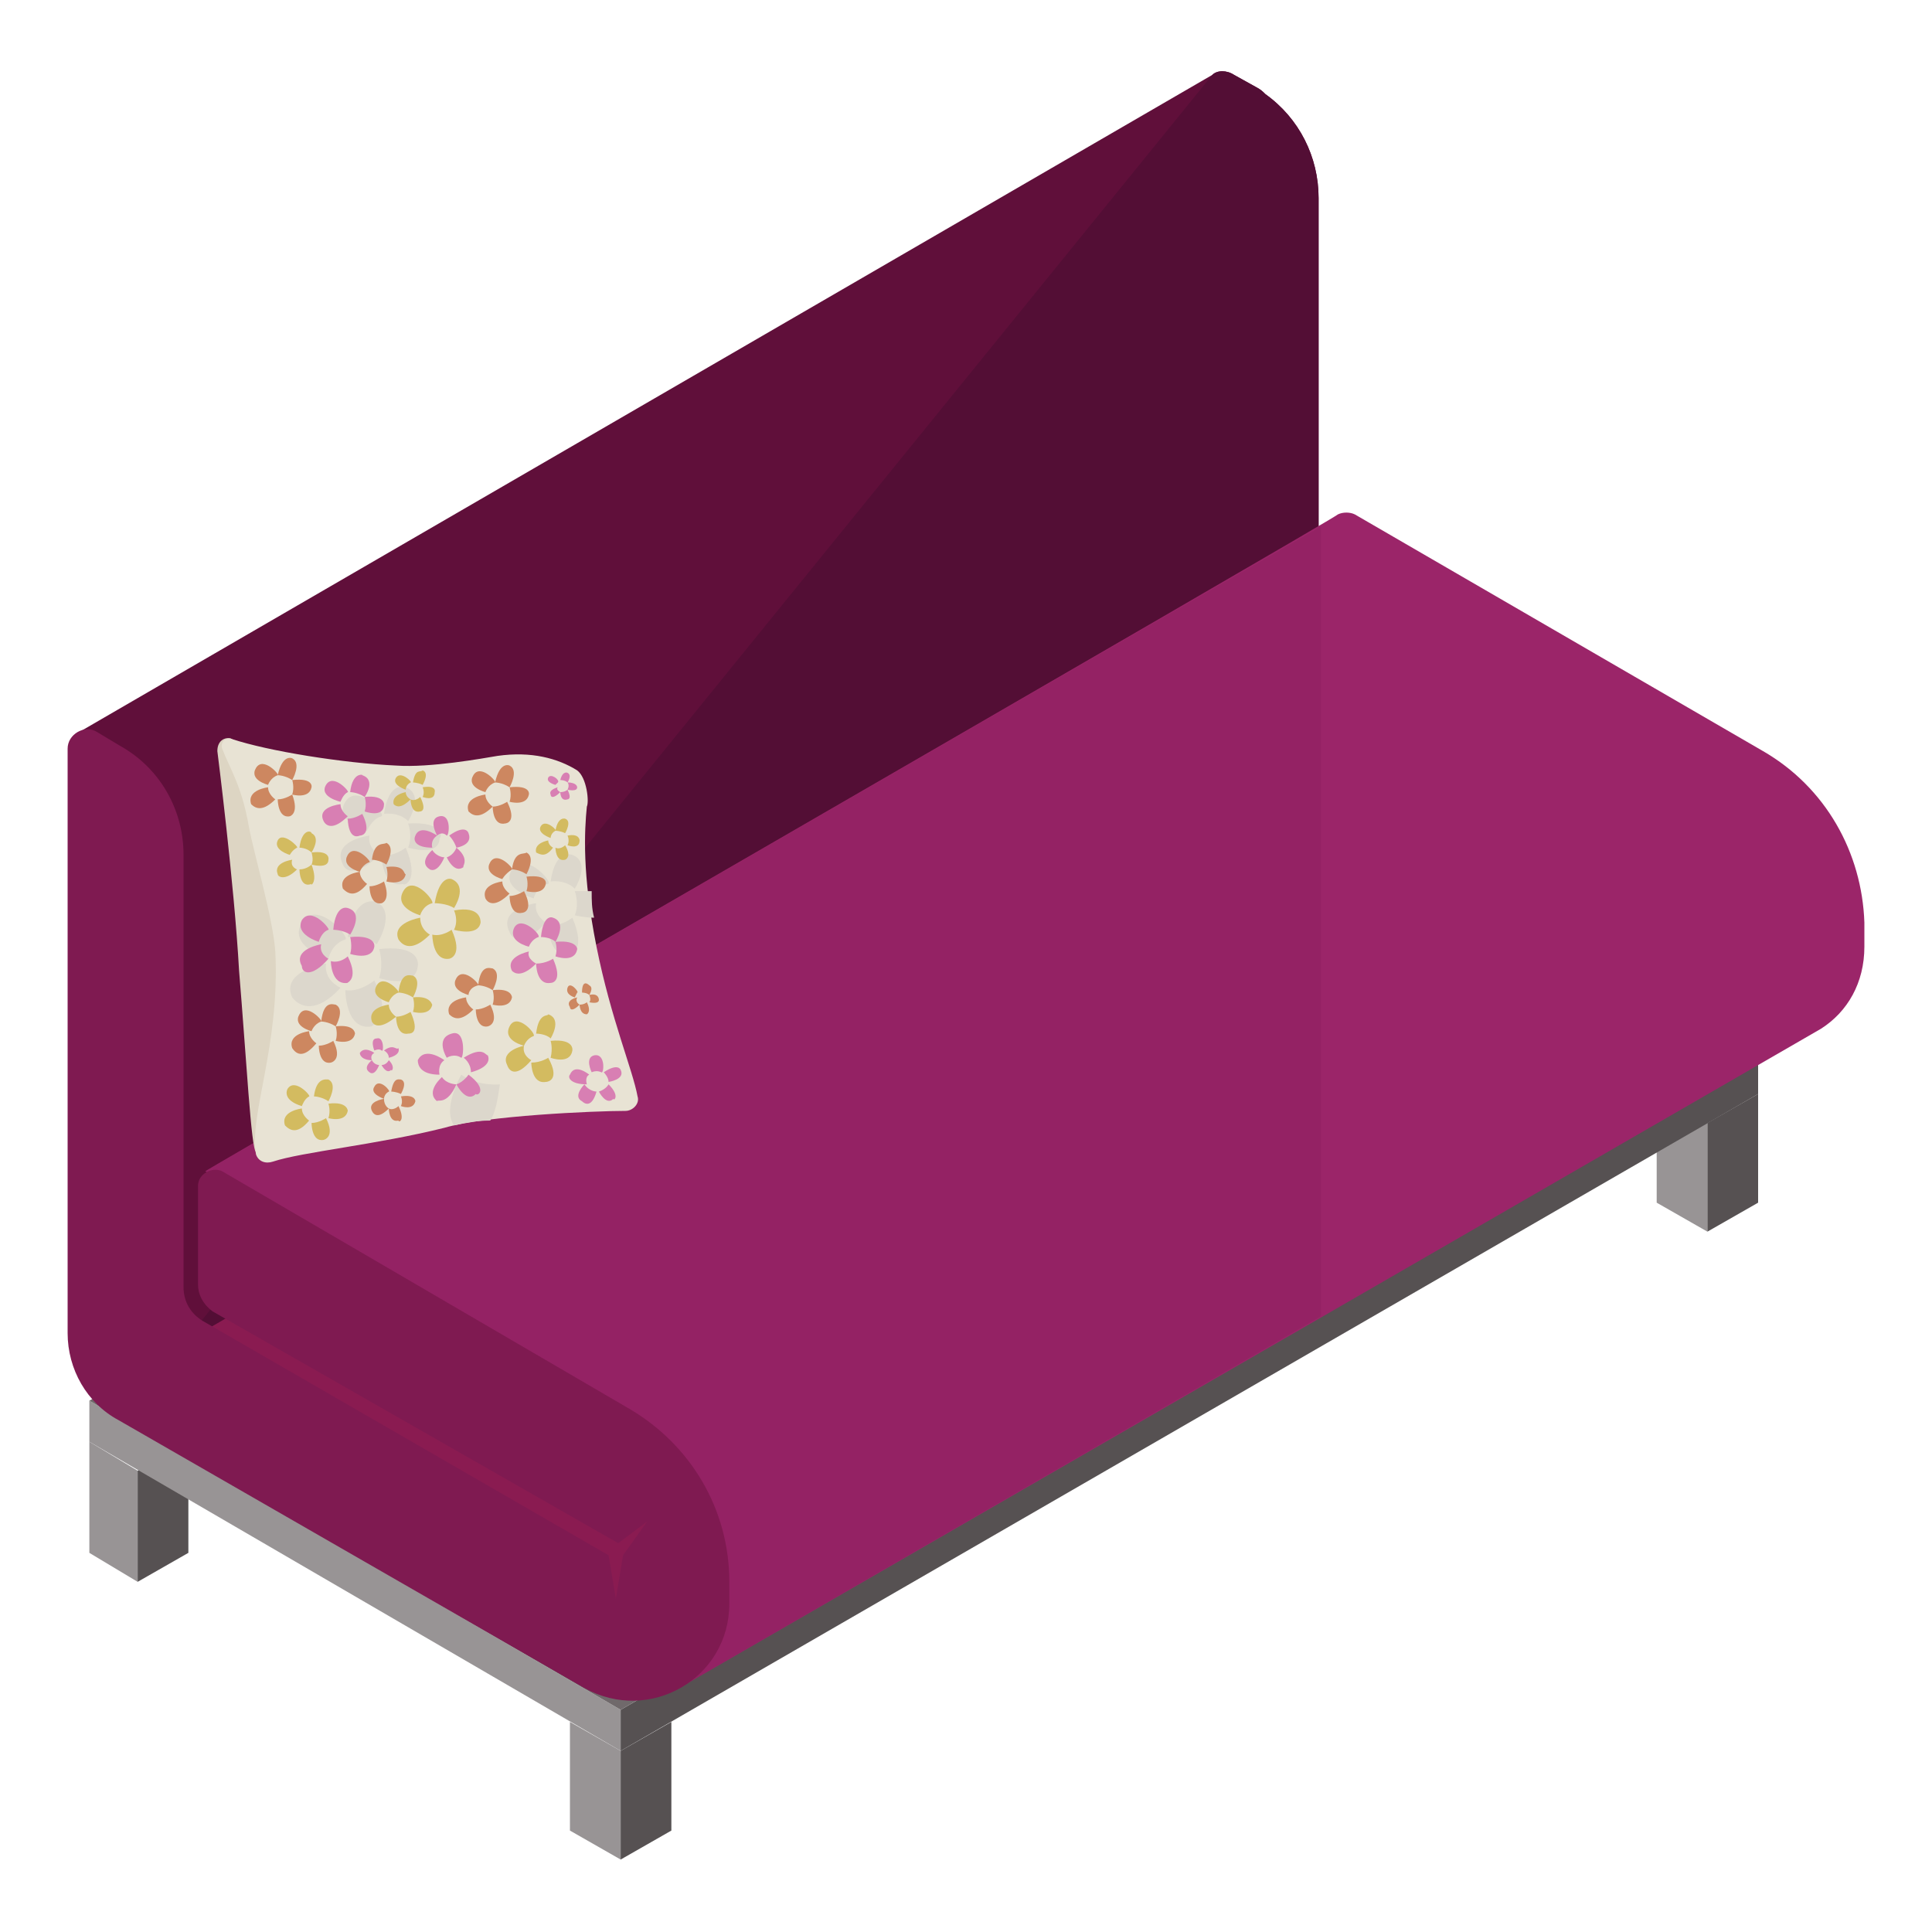 <?xml version="1.0" encoding="utf-8"?>
<!-- Generator: Adobe Illustrator 21.0.0, SVG Export Plug-In . SVG Version: 6.00 Build 0)  -->
<svg version="1.1" id="Layer_1" xmlns="http://www.w3.org/2000/svg" xmlns:xlink="http://www.w3.org/1999/xlink" x="0px" y="0px"
	 viewBox="0 0 80 80" style="enable-background:new 0 0 80 80;" xml:space="preserve">
<style type="text/css">
	.st0{fill:#989495;}
	.st1{fill:#565152;}
	.st2{fill:#70696B;}
	.st3{fill:#8A1B51;}
	.st4{fill:#600F3A;}
	.st5{fill:#530E35;}
	.st6{fill:#9B2569;}
	.st7{opacity:0.1;fill:#530E35;enable-background:new    ;}
	.st8{fill:#7F1A51;}
	.st9{fill:#DCD7CC;}
	.st10{fill:#DDD5C3;}
	.st11{fill:#E8E3D4;}
	.st12{fill:#D87FB3;}
	.st13{fill:#D3BB60;}
	.st14{fill:#CD8760;}
</style>
<g id="XMLID_35897_">
	<g id="XMLID_36259_">
		<g id="XMLID_36284_">
			<g id="XMLID_36308_">
				<polygon id="XMLID_36310_" class="st0" points="5.7,60.9 5.7,65.5 3.7,64.3 3.7,59.7 				"/>
				<polygon id="XMLID_36309_" class="st1" points="7.8,64.3 5.7,65.5 5.7,60.9 7.8,59.7 				"/>
			</g>
			<polygon id="XMLID_36307_" class="st0" points="25.7,70.8 25.7,72.5 3.7,59.7 3.7,58 			"/>
			<g id="XMLID_36295_">
				<polygon id="XMLID_36301_" class="st0" points="70.7,46.5 70.7,51 68.6,49.8 68.6,45.3 				"/>
				<polygon id="XMLID_36296_" class="st1" points="72.8,49.8 70.7,51 70.7,46.5 72.8,45.3 				"/>
			</g>
			<polygon id="XMLID_36290_" class="st1" points="72.8,45.3 25.7,72.5 25.7,70.8 72.8,43.6 			"/>
			<polygon id="XMLID_36285_" class="st2" points="72.8,43.6 25.7,70.8 3.7,58 50.7,30.9 			"/>
		</g>
		<g id="XMLID_36272_">
			<polygon id="XMLID_36283_" class="st0" points="25.7,72.5 25.7,77 23.6,75.8 23.6,71.3 			"/>
			<polygon id="XMLID_36277_" class="st1" points="27.8,75.8 25.7,77 25.7,72.5 27.8,71.3 			"/>
		</g>
		<polygon id="XMLID_36271_" class="st3" points="27,62.7 27,67.6 8.6,57 8.6,52.1 		"/>
		<path id="XMLID_36266_" class="st4" d="M3.3,30.3l4.3,25.3l47-27.2V8.2c0-1.7-0.8-3.3-2.2-4.3c-0.1-0.1-0.2-0.2-0.4-0.3l-0.9-0.5
			c-0.3-0.2-0.7-0.2-0.9,0L3.3,30.3z"/>
		<path id="XMLID_42182_" class="st5" d="M7.6,55.6l47-27.2V8.2c0-1.7-0.8-3.3-2.2-4.3c-0.1-0.1-0.2-0.2-0.4-0.3l-0.9-0.5
			c-0.3-0.2-0.7-0.2-0.9,0"/>
		<path id="XMLID_36261_" class="st6" d="M8.5,48.5L26,59.2c2.6,1.5,2.3,10.6,2.3,10.6l47.1-27.2l0,0c1.1-0.7,1.8-1.9,1.8-3.4v-1
			c-0.1-2.9-1.6-5.6-4.2-7.1l-16.9-9.8c-0.2-0.1-0.5-0.1-0.7,0C55.4,21.4,8.4,48.5,8.5,48.5z"/>
		<path class="st7" d="M28.3,69.8c0,0,0.3-9.1-2.3-10.6L8.5,48.5c0,0,40.1-23.2,46.2-26.7v32.7L28.3,69.8z"/>
		<path id="XMLID_36260_" class="st8" d="M2.8,52.8v2.4c0,1.5,0.8,2.9,2.1,3.6l19.3,11.1c2.7,1.5,6-0.4,6-3.5v-0.9
			c0-3-1.6-5.7-4.2-7.2L9.2,48.5c-0.4-0.2-1,0.1-1,0.6v4.1c0,0.4,0.2,0.8,0.6,1.1l16.8,9.6l1.2-0.9l-1,1.4l-0.3,1.8l-0.3-1.8
			L8.4,54.7c-0.5-0.3-0.8-0.8-0.8-1.4V35.4c0-1.9-1-3.6-2.6-4.5l-1-0.6C3.5,30,2.8,30.4,2.8,31V52.8L2.8,52.8z"/>
	</g>
	<g id="XMLID_36241_">
		<path id="XMLID_36257_" class="st9" d="M20,41.7c0.2,0.1-0.2-2.3-1.3-1.7c-1.1,0.6,0.2,2,0.2,2S19.5,41.5,20,41.7z"/>
		<path id="XMLID_36252_" class="st9" d="M16.8,42.7c0.1-1.3,2.1-0.5,2.1-0.5c-0.5,0.6-0.1,1.3-0.1,1.3
			C17.1,43.9,16.7,43.3,16.8,42.7z"/>
		<path id="XMLID_36247_" class="st9" d="M22,41c0.8,0.9-0.9,1.7-0.9,1.7c-0.2-0.7-0.9-1-0.9-1C21.5,40.2,22.1,41,22,41z"/>
		<path id="XMLID_36246_" class="st9" d="M22.2,44.5c-0.7,0.9-1.8-0.5-1.8-0.5c0.6-0.4,0.7-1.1,0.7-1.1
			C22.9,43.7,22.3,44.5,22.2,44.5z"/>
	</g>
	<g id="XMLID_35898_">
		<g id="XMLID_36234_">
			<path id="XMLID_36236_" class="st10" d="M9.9,40.2C9.7,36.6,9,31.1,9,31.1c0-0.5,0.4-0.6,0.6-0.5c0,0,1.7,1.5,2,3.4
				c0.3,1.8,0,3.6,0.1,5.2c0.3,4.8-0.5,8.9-1.1,8.5C10.4,47.6,10.2,43.8,9.9,40.2z"/>
			<path id="XMLID_36235_" class="st11" d="M24.7,39.2c-0.6-3-0.5-4.8-0.4-5.8c0.1-0.2,0-1.2-0.4-1.5c-0.8-0.5-1.9-0.8-3.3-0.6
				c-0.6,0.1-2.8,0.5-4.2,0.4c-2.2-0.1-5.3-0.6-6.8-1.1c-0.2-0.1-0.5,0.1-0.4,0.4c0.3,0.8,0.8,1.5,1.1,3.2c0.2,1.1,1,3.8,1.1,5.2
				c0.2,3.9-1.1,6.8-0.8,8.4c0.1,0.3,0.4,0.4,0.7,0.3c1.2-0.4,4.3-0.7,7.1-1.4c1.7-0.5,6.2-0.7,7.5-0.7c0.3,0,0.6-0.3,0.5-0.6
				C26.2,44.3,25.3,42.2,24.7,39.2z"/>
		</g>
		<g id="XMLID_35902_">
			<g id="XMLID_36219_">
				<path id="XMLID_36233_" class="st9" d="M14.3,38.9c0.2-0.1-1.2-1.7-1.8-0.7s1.1,1.5,1.1,1.5S13.7,39.1,14.3,38.9z"/>
				<path id="XMLID_36230_" class="st9" d="M12.1,41.3c-0.5-1.1,1.4-1.4,1.4-1.4c-0.1,0.7,0.6,1,0.6,1C13.1,42,12.4,41.7,12.1,41.3z
					"/>
				<path id="XMLID_36226_" class="st9" d="M15.4,42.5c-1.1,0.2-1.1-1.5-1.1-1.5c0.6,0.1,1.2-0.4,1.2-0.4
					C16.3,42.3,15.4,42.4,15.4,42.5z"/>
				<path id="XMLID_36225_" class="st9" d="M15.5,37.3c1,0.4,0.1,1.8,0.1,1.8c-0.5-0.4-1.2-0.3-1.2-0.3C14.7,37,15.5,37.4,15.5,37.3
					z"/>
				<path id="XMLID_36223_" class="st9" d="M17.3,40c-0.1,1-1.6,0.5-1.6,0.5c0.2-0.6,0-1.2,0-1.2C17.5,39.1,17.3,40,17.3,40z"/>
			</g>
			<g id="XMLID_36208_">
				<path id="XMLID_36218_" class="st9" d="M15.8,33.8c0.2-0.1-1-1.4-1.5-0.6s0.9,1.2,0.9,1.2S15.4,33.9,15.8,33.8z"/>
				<path id="XMLID_36217_" class="st9" d="M14.2,35.8c-0.5-1,1.1-1.2,1.1-1.2c-0.1,0.5,0.4,0.8,0.4,0.8
					C14.8,36.3,14.3,36.1,14.2,35.8z"/>
				<path id="XMLID_36215_" class="st9" d="M16.7,36.6c-0.9,0.2-0.9-1.2-0.9-1.2c0.5,0.1,1-0.3,1-0.3C17.4,36.5,16.7,36.7,16.7,36.6
					z"/>
				<path id="XMLID_36211_" class="st9" d="M16.8,32.6c0.8,0.3,0.1,1.4,0.1,1.4c-0.4-0.4-1-0.3-1-0.3C16.1,32.3,16.8,32.6,16.8,32.6
					z"/>
				<path id="XMLID_36210_" class="st9" d="M18.2,34.7c0,0.8-1.3,0.4-1.3,0.4c0.2-0.5,0-1,0-1C18.4,34,18.3,34.7,18.2,34.7z"/>
			</g>
			<g id="XMLID_36191_">
				<path id="XMLID_36204_" class="st9" d="M22.7,36.6c0.2-0.1-1-1.4-1.5-0.6s0.9,1.2,0.9,1.2S22.2,36.7,22.7,36.6z"/>
				<path id="XMLID_36203_" class="st9" d="M21.1,38.6c-0.5-1,1.1-1.2,1.1-1.2c-0.1,0.5,0.4,0.8,0.4,0.8
					C21.7,39.2,21.2,38.9,21.1,38.6z"/>
				<path id="XMLID_36202_" class="st9" d="M23.6,39.5c-0.9,0.2-0.9-1.2-0.9-1.2c0.5,0.1,1-0.3,1-0.3C24.3,39.4,23.6,39.5,23.6,39.5
					z"/>
				<path id="XMLID_36201_" class="st9" d="M23.7,35.4c0.8,0.3,0.1,1.4,0.1,1.4c-0.4-0.4-1-0.3-1-0.3C23,35.1,23.7,35.4,23.7,35.4z"
					/>
				<g id="XMLID_36193_">
					<path id="XMLID_36198_" class="st9" d="M20.7,44.9c-0.1,0.7-0.2,1.2-0.4,1.5c-0.6,0-1.1,0.1-1.5,0.2c-0.5-0.7,0.3-2.1,0.3-2.1
						C19.8,45,20.7,44.9,20.7,44.9z"/>
					<path id="XMLID_36194_" class="st9" d="M24.5,36.9c0,0.4,0,0.7,0.1,1.1c-0.4,0-0.8-0.1-0.8-0.1c0.2-0.5,0-1,0-1
						C24.1,36.9,24.3,36.9,24.5,36.9z"/>
				</g>
			</g>
			<g id="XMLID_36177_">
				<path id="XMLID_36187_" class="st12" d="M14.4,32.8c0.1,0-0.6-0.8-0.9-0.3s0.6,0.7,0.6,0.7S14.2,32.9,14.4,32.8z"/>
				<path id="XMLID_36186_" class="st12" d="M13.4,34c-0.3-0.6,0.7-0.7,0.7-0.7c0,0.3,0.3,0.5,0.3,0.5C13.8,34.4,13.5,34.2,13.4,34z
					"/>
				<path id="XMLID_36185_" class="st12" d="M14.9,34.6c-0.5,0.2-0.5-0.7-0.5-0.7c0.3,0,0.6-0.2,0.6-0.2
					C15.4,34.5,15,34.6,14.9,34.6z"/>
				<path id="XMLID_36183_" class="st12" d="M15,32.1c0.6,0.2,0.1,0.9,0.1,0.9c-0.3-0.2-0.6-0.2-0.6-0.2
					C14.6,31.9,15.1,32.1,15,32.1z"/>
				<path id="XMLID_36181_" class="st12" d="M15.9,33.3c0,0.6-0.8,0.3-0.8,0.3c0.1-0.3,0-0.6,0-0.6C16,32.9,15.9,33.4,15.9,33.3z"/>
			</g>
			<g id="XMLID_36166_">
				<path id="XMLID_36176_" class="st12" d="M18.5,34.6c0.1,0,0.2-0.9-0.3-0.8s-0.1,0.8-0.1,0.8S18.3,34.4,18.5,34.6z"/>
				<path id="XMLID_36174_" class="st12" d="M17.2,34.6c0.2-0.5,0.9,0,0.9,0c-0.3,0.2-0.2,0.5-0.2,0.5
					C17.2,35.1,17.1,34.8,17.2,34.6z"/>
				<path id="XMLID_36170_" class="st12" d="M17.8,36c-0.5-0.3,0.1-0.8,0.1-0.8c0.2,0.3,0.5,0.3,0.5,0.3C18.1,36.2,17.8,36,17.8,36z
					"/>
				<path id="XMLID_36169_" class="st12" d="M19.4,34.5c0.2,0.5-0.5,0.6-0.5,0.6c-0.1-0.3-0.3-0.5-0.3-0.5
					C19.3,34.1,19.4,34.5,19.4,34.5z"/>
				<path id="XMLID_36168_" class="st12" d="M19.2,35.9c-0.4,0.3-0.7-0.4-0.7-0.4c0.3-0.1,0.4-0.4,0.4-0.4
					C19.5,35.6,19.1,35.9,19.2,35.9z"/>
			</g>
			<g id="XMLID_36153_">
				<path id="XMLID_36162_" class="st12" d="M19.1,43.8c0.1,0,0.2-1.2-0.4-1c-0.7,0.2-0.2,1-0.2,1S18.8,43.6,19.1,43.8z"/>
				<path id="XMLID_36161_" class="st12" d="M17.3,43.9c0.3-0.6,1.1,0,1.1,0c-0.3,0.2-0.2,0.6-0.2,0.6
					C17.4,44.5,17.3,44.1,17.3,43.9z"/>
				<path id="XMLID_36159_" class="st12" d="M18.1,45.6c-0.5-0.4,0.2-1,0.2-1c0.2,0.3,0.6,0.3,0.6,0.3
					C18.5,45.8,18.1,45.5,18.1,45.6z"/>
				<path id="XMLID_36155_" class="st12" d="M20.2,43.7c0.2,0.5-0.7,0.7-0.7,0.7c0-0.4-0.3-0.6-0.3-0.6C20,43.3,20.1,43.7,20.2,43.7
					z"/>
				<path id="XMLID_36154_" class="st12" d="M19.7,45.3c-0.4,0.4-0.8-0.4-0.8-0.4c0.3-0.1,0.5-0.4,0.5-0.4
					C20.2,45.1,19.8,45.4,19.7,45.3z"/>
			</g>
			<g id="XMLID_36139_">
				<path id="XMLID_36151_" class="st12" d="M24.9,44.4c0.1,0.1,0.2-0.8-0.3-0.7c-0.4,0.1-0.1,0.7-0.1,0.7S24.7,44.3,24.9,44.4z"/>
				<path id="XMLID_36147_" class="st12" d="M23.6,44.5c0.2-0.5,0.8,0,0.8,0c-0.2,0.1-0.1,0.4-0.1,0.4
					C23.6,44.9,23.5,44.6,23.6,44.5z"/>
				<path id="XMLID_36146_" class="st12" d="M24.1,45.6c-0.4-0.2,0.1-0.7,0.1-0.7c0.2,0.3,0.5,0.3,0.5,0.3
					C24.5,45.9,24.2,45.7,24.1,45.6z"/>
				<path id="XMLID_36144_" class="st12" d="M25.7,44.3c0.2,0.4-0.5,0.5-0.5,0.5c0-0.2-0.2-0.4-0.2-0.4C25.6,44,25.7,44.3,25.7,44.3
					z"/>
				<path id="XMLID_36140_" class="st12" d="M25.4,45.5c-0.3,0.3-0.6-0.3-0.6-0.3c0.3-0.1,0.4-0.3,0.4-0.3
					C25.7,45.4,25.4,45.6,25.4,45.5z"/>
			</g>
			<g id="XMLID_36128_">
				<path id="XMLID_36138_" class="st13" d="M17.9,37.4c0.1-0.1-0.8-1.2-1.2-0.5c-0.4,0.7,0.7,1,0.7,1S17.5,37.5,17.9,37.4z"/>
				<path id="XMLID_36137_" class="st13" d="M16.5,38.9c-0.3-0.7,0.9-0.9,0.9-0.9c0,0.5,0.4,0.7,0.4,0.7
					C17.1,39.4,16.7,39.2,16.5,38.9z"/>
				<path id="XMLID_36136_" class="st13" d="M18.6,39.7c-0.7,0.1-0.7-1-0.7-1c0.4,0.1,0.8-0.2,0.8-0.2
					C19.2,39.6,18.6,39.7,18.6,39.7z"/>
				<path id="XMLID_36133_" class="st13" d="M18.7,36.4c0.7,0.3,0.1,1.2,0.1,1.2c-0.3-0.2-0.8-0.2-0.8-0.2
					C18.2,36.2,18.7,36.4,18.7,36.4z"/>
				<path id="XMLID_36129_" class="st13" d="M19.9,38.2c-0.1,0.6-1.1,0.3-1.1,0.3c0.2-0.4,0-0.8,0-0.8
					C19.9,37.5,19.9,38.1,19.9,38.2z"/>
			</g>
			<g id="XMLID_36113_">
				<path id="XMLID_36126_" class="st13" d="M12.8,45.4c0.1,0-0.6-0.8-0.9-0.3c-0.2,0.5,0.6,0.7,0.6,0.7S12.6,45.5,12.8,45.4z"/>
				<path id="XMLID_36122_" class="st13" d="M11.8,46.6c-0.2-0.6,0.7-0.7,0.7-0.7c0,0.3,0.3,0.5,0.3,0.5C12.3,47,12,46.8,11.8,46.6z
					"/>
				<path id="XMLID_36121_" class="st13" d="M13.4,47.2c-0.5,0.1-0.5-0.7-0.5-0.7c0.3,0,0.6-0.2,0.6-0.2
					C13.9,47.1,13.4,47.2,13.4,47.2z"/>
				<path id="XMLID_36120_" class="st13" d="M13.6,44.7c0.4,0.2,0,0.9,0,0.9c-0.3-0.2-0.6-0.2-0.6-0.2
					C13.1,44.6,13.5,44.7,13.6,44.7z"/>
				<path id="XMLID_36117_" class="st13" d="M14.4,46c-0.1,0.5-0.8,0.3-0.8,0.3c0.1-0.3,0-0.6,0-0.6C14.4,45.6,14.4,46,14.4,46z"/>
			</g>
			<g id="XMLID_36102_">
				<path id="XMLID_36112_" class="st12" d="M13.6,38.5c0.1,0-0.7-1-1.1-0.4c-0.3,0.6,0.7,0.9,0.7,0.9S13.3,38.6,13.6,38.5z"/>
				<path id="XMLID_36110_" class="st12" d="M12.5,40c-0.4-0.7,0.8-0.9,0.8-0.9c-0.1,0.4,0.3,0.6,0.3,0.6
					C12.9,40.5,12.5,40.3,12.5,40z"/>
				<path id="XMLID_36106_" class="st12" d="M14.4,40.7c-0.7,0.1-0.7-0.9-0.7-0.9c0.4,0.1,0.7-0.2,0.7-0.2
					C14.9,40.6,14.3,40.7,14.4,40.7z"/>
				<path id="XMLID_36105_" class="st12" d="M14.4,37.6c0.7,0.2,0.1,1.1,0.1,1.1c-0.3-0.2-0.7-0.2-0.7-0.2
					C13.9,37.4,14.4,37.6,14.4,37.6z"/>
				<path id="XMLID_36104_" class="st12" d="M15.5,39.2c-0.1,0.6-1,0.3-1,0.3c0.1-0.3,0-0.7,0-0.7C15.6,38.7,15.5,39.2,15.5,39.2z"
					/>
			</g>
			<g id="XMLID_36088_">
				<path id="XMLID_36100_" class="st12" d="M22.3,38.8c0.1-0.1-0.7-0.9-1-0.4c-0.3,0.6,0.6,0.8,0.6,0.8S22,38.9,22.3,38.8z"/>
				<path id="XMLID_36096_" class="st12" d="M21.2,40.2c-0.3-0.6,0.7-0.8,0.7-0.8c-0.1,0.3,0.3,0.5,0.3,0.5
					C21.6,40.5,21.3,40.3,21.2,40.2z"/>
				<path id="XMLID_36095_" class="st12" d="M22.8,40.7c-0.6,0.1-0.6-0.8-0.6-0.8c0.4,0,0.7-0.2,0.7-0.2
					C23.3,40.6,22.9,40.7,22.8,40.7z"/>
				<path id="XMLID_36093_" class="st12" d="M22.9,38c0.6,0.2,0.1,1,0.1,1c-0.2-0.2-0.6-0.2-0.6-0.2C22.5,37.8,22.9,38,22.9,38z"/>
				<path id="XMLID_36089_" class="st12" d="M23.9,39.3c-0.1,0.6-0.9,0.3-0.9,0.3c0.1-0.3,0-0.6,0-0.6C24,38.9,23.9,39.4,23.9,39.3z
					"/>
			</g>
			<g id="XMLID_36073_">
				<path id="XMLID_36087_" class="st13" d="M22.1,42.9c0.1-0.1-0.7-1-1-0.4c-0.3,0.6,0.6,0.8,0.6,0.8S21.8,43,22.1,42.9z"/>
				<path id="XMLID_36086_" class="st13" d="M21,44.1c-0.3-0.6,0.7-0.8,0.7-0.8c-0.1,0.4,0.3,0.6,0.3,0.6
					C21.4,44.6,21.1,44.4,21,44.1z"/>
				<path id="XMLID_36085_" class="st13" d="M22.6,44.8C22,44.9,22,44,22,44c0.4,0,0.7-0.2,0.7-0.2C23.2,44.7,22.7,44.8,22.6,44.8z"
					/>
				<path id="XMLID_36083_" class="st13" d="M22.7,42c0.6,0.2,0.1,1,0.1,1c-0.2-0.2-0.6-0.2-0.6-0.2C22.3,41.9,22.7,42.1,22.7,42z"
					/>
				<path id="XMLID_36078_" class="st13" d="M23.7,43.5c-0.1,0.6-0.9,0.3-0.9,0.3c0.1-0.4,0-0.7,0-0.7C23.8,43,23.7,43.5,23.7,43.5z
					"/>
			</g>
			<g id="XMLID_36058_">
				<path id="XMLID_36072_" class="st13" d="M16.5,41.1c0.1,0-0.6-0.8-0.9-0.3s0.5,0.7,0.5,0.7S16.2,41.2,16.5,41.1z"/>
				<path id="XMLID_36067_" class="st13" d="M15.4,42.3c-0.2-0.6,0.7-0.7,0.7-0.7c0,0.3,0.3,0.5,0.3,0.5
					C15.8,42.6,15.5,42.5,15.4,42.3z"/>
				<path id="XMLID_36062_" class="st13" d="M16.9,42.8c-0.5,0.1-0.5-0.7-0.5-0.7c0.3,0,0.6-0.2,0.6-0.2
					C17.4,42.8,17,42.8,16.9,42.8z"/>
				<path id="XMLID_36061_" class="st13" d="M17.1,40.4c0.4,0.2,0,0.9,0,0.9c-0.3-0.2-0.6-0.2-0.6-0.2C16.6,40.2,17,40.4,17.1,40.4z
					"/>
				<path id="XMLID_36060_" class="st13" d="M17.9,41.6c-0.1,0.5-0.8,0.3-0.8,0.3c0.1-0.3,0-0.6,0-0.6
					C17.9,41.2,17.9,41.7,17.9,41.6z"/>
			</g>
			<g id="XMLID_36044_">
				<path id="XMLID_36057_" class="st14" d="M19.8,40.8c0.1,0-0.6-0.8-0.9-0.3s0.5,0.7,0.5,0.7S19.4,40.9,19.8,40.8z"/>
				<path id="XMLID_36056_" class="st14" d="M18.6,42c-0.2-0.6,0.7-0.7,0.7-0.7c0,0.3,0.3,0.5,0.3,0.5C19.1,42.3,18.8,42.2,18.6,42z
					"/>
				<path id="XMLID_36055_" class="st14" d="M20.2,42.5c-0.5,0.1-0.5-0.7-0.5-0.7c0.3,0,0.6-0.2,0.6-0.2
					C20.7,42.4,20.2,42.5,20.2,42.5z"/>
				<path id="XMLID_36050_" class="st14" d="M20.4,40.1c0.4,0.2,0,0.9,0,0.9c-0.3-0.2-0.6-0.2-0.6-0.2
					C19.9,39.9,20.3,40.1,20.4,40.1z"/>
				<path id="XMLID_36045_" class="st14" d="M21.2,41.3c-0.1,0.5-0.8,0.3-0.8,0.3c0.1-0.3,0-0.6,0-0.6
					C21.2,40.9,21.2,41.3,21.2,41.3z"/>
			</g>
			<g id="XMLID_36025_">
				<path id="XMLID_36039_" class="st14" d="M13.3,42.3c0.1,0-0.6-0.8-0.9-0.3s0.5,0.7,0.5,0.7S13,42.4,13.3,42.3z"/>
				<path id="XMLID_36034_" class="st14" d="M12.1,43.4c-0.2-0.6,0.7-0.7,0.7-0.7c0,0.3,0.3,0.5,0.3,0.5
					C12.6,43.8,12.3,43.7,12.1,43.4z"/>
				<path id="XMLID_36033_" class="st14" d="M13.7,44c-0.5,0.1-0.5-0.7-0.5-0.7c0.3,0,0.6-0.2,0.6-0.2C14.2,43.9,13.7,44,13.7,44z"
					/>
				<path id="XMLID_36032_" class="st14" d="M13.9,41.6c0.4,0.2,0,0.9,0,0.9c-0.3-0.2-0.6-0.2-0.6-0.2
					C13.4,41.4,13.8,41.6,13.9,41.6z"/>
				<path id="XMLID_36030_" class="st14" d="M14.7,42.8c-0.1,0.5-0.8,0.3-0.8,0.3c0.1-0.3,0-0.6,0-0.6
					C14.7,42.4,14.7,42.8,14.7,42.8z"/>
			</g>
			<g id="XMLID_36007_">
				<path id="XMLID_36020_" class="st14" d="M16.1,45.2c0.1,0-0.4-0.6-0.6-0.2c-0.2,0.3,0.4,0.5,0.4,0.5S15.9,45.3,16.1,45.2z"/>
				<path id="XMLID_36019_" class="st14" d="M15.4,46c-0.2-0.4,0.5-0.5,0.5-0.5c0,0.3,0.2,0.4,0.2,0.4C15.7,46.3,15.5,46.2,15.4,46z
					"/>
				<path id="XMLID_36014_" class="st14" d="M16.5,46.4c-0.4,0.1-0.4-0.5-0.4-0.5c0.2,0.1,0.4-0.1,0.4-0.1
					C16.8,46.4,16.5,46.5,16.5,46.4z"/>
				<path id="XMLID_36009_" class="st14" d="M16.6,44.7c0.3,0.1,0,0.6,0,0.6c-0.2-0.1-0.4-0.1-0.4-0.1
					C16.3,44.6,16.5,44.7,16.6,44.7z"/>
				<path id="XMLID_36008_" class="st14" d="M17.2,45.6c-0.1,0.4-0.6,0.2-0.6,0.2c0.1-0.2,0-0.4,0-0.4
					C17.2,45.3,17.2,45.6,17.2,45.6z"/>
			</g>
			<g id="XMLID_35996_">
				<path id="XMLID_36006_" class="st13" d="M12.3,35.1c0.1,0-0.6-0.7-0.8-0.3c-0.2,0.4,0.5,0.6,0.5,0.6S12.1,35.2,12.3,35.1z"/>
				<path id="XMLID_36003_" class="st13" d="M11.5,36.2c-0.2-0.5,0.6-0.6,0.6-0.6C12,35.9,12.3,36,12.3,36
					C11.8,36.5,11.5,36.3,11.5,36.2z"/>
				<path id="XMLID_36002_" class="st13" d="M12.9,36.6c-0.5,0.2-0.5-0.6-0.5-0.6c0.3,0,0.5-0.2,0.5-0.2
					C13.2,36.6,12.8,36.7,12.9,36.6z"/>
				<path id="XMLID_35998_" class="st13" d="M12.9,34.5c0.4,0.2,0,0.8,0,0.8c-0.2-0.2-0.5-0.2-0.5-0.2
					C12.5,34.3,12.9,34.4,12.9,34.5z"/>
				<path id="XMLID_35997_" class="st13" d="M13.6,35.6c0,0.4-0.7,0.2-0.7,0.2c0.1-0.2,0-0.5,0-0.5C13.7,35.2,13.6,35.6,13.6,35.6z"
					/>
			</g>
			<g id="XMLID_35986_">
				<path id="XMLID_35994_" class="st14" d="M21.2,36c0.1,0-0.6-0.8-0.9-0.3s0.5,0.7,0.5,0.7S20.9,36.2,21.2,36z"/>
				<path id="XMLID_35993_" class="st14" d="M20.1,37.2c-0.2-0.6,0.7-0.7,0.7-0.7c0,0.3,0.3,0.5,0.3,0.5
					C20.5,37.6,20.2,37.4,20.1,37.2z"/>
				<path id="XMLID_35989_" class="st14" d="M21.6,37.8c-0.5,0.1-0.5-0.7-0.5-0.7c0.3,0,0.6-0.2,0.6-0.2
					C22.1,37.7,21.7,37.8,21.6,37.8z"/>
				<path id="XMLID_35988_" class="st14" d="M21.8,35.3c0.4,0.2,0,0.9,0,0.9C21.5,36,21.2,36,21.2,36C21.3,35.2,21.7,35.4,21.8,35.3
					z"/>
				<path id="XMLID_35987_" class="st14" d="M22.6,36.6c-0.1,0.5-0.8,0.3-0.8,0.3c0.1-0.3,0-0.6,0-0.6
					C22.7,36.2,22.6,36.6,22.6,36.6z"/>
			</g>
			<g id="XMLID_35975_">
				<path id="XMLID_35984_" class="st14" d="M11.5,32.1c0.1,0-0.6-0.8-0.9-0.3s0.5,0.7,0.5,0.7S11.2,32.2,11.5,32.1z"/>
				<path id="XMLID_35983_" class="st14" d="M10.4,33.3c-0.2-0.6,0.7-0.7,0.7-0.7c0,0.3,0.3,0.5,0.3,0.5
					C10.9,33.6,10.6,33.5,10.4,33.3z"/>
				<path id="XMLID_35979_" class="st14" d="M12,33.8c-0.5,0.1-0.5-0.7-0.5-0.7c0.3,0,0.6-0.2,0.6-0.2C12.4,33.7,12,33.8,12,33.8z"
					/>
				<path id="XMLID_35978_" class="st14" d="M12.1,31.4c0.4,0.2,0,0.9,0,0.9c-0.3-0.2-0.6-0.2-0.6-0.2
					C11.7,31.2,12.1,31.4,12.1,31.4z"/>
				<path id="XMLID_35977_" class="st14" d="M12.9,32.6c-0.1,0.5-0.8,0.3-0.8,0.3c0.1-0.3,0-0.6,0-0.6C13,32.2,12.9,32.6,12.9,32.6z
					"/>
			</g>
			<g id="XMLID_35966_">
				<path id="XMLID_35974_" class="st13" d="M17,32.4c0.1,0-0.4-0.5-0.6-0.2c-0.2,0.3,0.4,0.5,0.4,0.5S16.8,32.5,17,32.4z"/>
				<path id="XMLID_35970_" class="st13" d="M16.3,33.3c-0.1-0.4,0.5-0.5,0.5-0.5c0,0.2,0.2,0.3,0.2,0.3
					C16.6,33.5,16.4,33.4,16.3,33.3z"/>
				<path id="XMLID_35969_" class="st13" d="M17.4,33.6C17,33.7,17,33.1,17,33.1c0.2,0.1,0.4-0.1,0.4-0.1
					C17.7,33.6,17.4,33.6,17.4,33.6z"/>
				<path id="XMLID_35968_" class="st13" d="M17.5,31.9c0.3,0.1,0,0.6,0,0.6c-0.2-0.1-0.4-0.1-0.4-0.1C17.2,31.8,17.4,32,17.5,31.9z
					"/>
				<path id="XMLID_35967_" class="st13" d="M18,32.8c0,0.4-0.5,0.2-0.5,0.2c0.1-0.2,0-0.4,0-0.4C18.1,32.5,18,32.8,18,32.8z"/>
			</g>
			<g id="XMLID_35954_">
				<path id="XMLID_35963_" class="st14" d="M15.3,35.7c0.1,0-0.6-0.8-0.9-0.3s0.5,0.7,0.5,0.7S15,35.8,15.3,35.7z"/>
				<path id="XMLID_35962_" class="st14" d="M14.2,36.8c-0.2-0.6,0.7-0.7,0.7-0.7c0,0.3,0.3,0.5,0.3,0.5
					C14.7,37.2,14.4,37,14.2,36.8z"/>
				<path id="XMLID_35958_" class="st14" d="M15.8,37.4c-0.5,0.1-0.5-0.7-0.5-0.7c0.3,0,0.6-0.2,0.6-0.2
					C16.2,37.3,15.8,37.4,15.8,37.4z"/>
				<path id="XMLID_35957_" class="st14" d="M16,34.9c0.4,0.2,0,0.9,0,0.9c-0.3-0.2-0.6-0.2-0.6-0.2C15.5,34.8,15.9,35,16,34.9z"/>
				<path id="XMLID_35956_" class="st14" d="M16.8,36.2c-0.1,0.5-0.8,0.3-0.8,0.3c0.1-0.3,0-0.6,0-0.6
					C16.8,35.8,16.7,36.2,16.8,36.2z"/>
			</g>
			<g id="XMLID_35944_">
				<path id="XMLID_35953_" class="st14" d="M20.5,32.4c0.1,0-0.6-0.8-0.9-0.3s0.5,0.7,0.5,0.7S20.2,32.5,20.5,32.4z"/>
				<path id="XMLID_35949_" class="st14" d="M19.4,33.6c-0.2-0.6,0.7-0.7,0.7-0.7c0,0.3,0.3,0.5,0.3,0.5
					C19.9,33.9,19.6,33.8,19.4,33.6z"/>
				<path id="XMLID_35948_" class="st14" d="M20.9,34.1c-0.5,0.1-0.5-0.7-0.5-0.7c0.3,0,0.6-0.2,0.6-0.2C21.4,34,21,34.1,20.9,34.1z
					"/>
				<path id="XMLID_35947_" class="st14" d="M21.1,31.7c0.4,0.2,0,0.9,0,0.9c-0.3-0.2-0.6-0.2-0.6-0.2
					C20.7,31.5,21.1,31.7,21.1,31.7z"/>
				<path id="XMLID_35946_" class="st14" d="M21.9,32.9c-0.1,0.5-0.8,0.3-0.8,0.3c0.1-0.3,0-0.6,0-0.6C22,32.5,21.9,32.9,21.9,32.9z
					"/>
			</g>
			<g id="XMLID_35934_">
				<path id="XMLID_35943_" class="st13" d="M23,34.4c0.1,0-0.4-0.5-0.6-0.2c-0.2,0.3,0.4,0.5,0.4,0.5S22.8,34.5,23,34.4z"/>
				<path id="XMLID_35939_" class="st13" d="M22.2,35.3c-0.1-0.4,0.5-0.5,0.5-0.5c0,0.2,0.2,0.3,0.2,0.3
					C22.6,35.5,22.4,35.4,22.2,35.3z"/>
				<path id="XMLID_35938_" class="st13" d="M23.4,35.6C23,35.7,23,35.1,23,35.1c0.2,0.1,0.4-0.1,0.4-0.1
					C23.7,35.5,23.4,35.6,23.4,35.6z"/>
				<path id="XMLID_35937_" class="st13" d="M23.4,33.9c0.3,0.1,0,0.6,0,0.6c-0.2-0.1-0.4-0.1-0.4-0.1
					C23.1,33.8,23.4,33.9,23.4,33.9z"/>
				<path id="XMLID_35935_" class="st13" d="M24,34.8c0,0.4-0.5,0.2-0.5,0.2c0.1-0.2,0-0.4,0-0.4C24,34.5,24,34.8,24,34.8z"/>
			</g>
			<g id="XMLID_35924_">
				<path id="XMLID_35930_" class="st12" d="M15.8,43.5c0.1,0.1,0.1-0.6-0.2-0.5c-0.3,0-0.1,0.5-0.1,0.5S15.7,43.4,15.8,43.5z"/>
				<path id="XMLID_35929_" class="st12" d="M14.9,43.6c0.2-0.3,0.6,0,0.6,0c-0.2,0.1-0.1,0.3-0.1,0.3C15,43.9,14.9,43.7,14.9,43.6z
					"/>
				<path id="XMLID_35928_" class="st12" d="M15.3,44.4c-0.3-0.2,0.1-0.5,0.1-0.5c0.1,0.2,0.3,0.2,0.3,0.2
					C15.5,44.6,15.3,44.4,15.3,44.4z"/>
				<path id="XMLID_35927_" class="st12" d="M16.5,43.4c0.1,0.3-0.4,0.4-0.4,0.4c0-0.2-0.2-0.3-0.2-0.3
					C16.3,43.2,16.4,43.5,16.5,43.4z"/>
				<path id="XMLID_35926_" class="st12" d="M16.2,44.3c-0.2,0.2-0.4-0.2-0.4-0.2c0.2,0,0.3-0.2,0.3-0.2
					C16.4,44.2,16.2,44.4,16.2,44.3z"/>
			</g>
			<g id="XMLID_35913_">
				<path id="XMLID_35922_" class="st14" d="M23.9,41.1c0.1,0-0.3-0.5-0.4-0.2c-0.1,0.3,0.3,0.4,0.3,0.4L23.9,41.1z"/>
				<path id="XMLID_35921_" class="st14" d="M23.6,41.7c-0.2-0.3,0.3-0.4,0.3-0.4c-0.1,0.2,0.1,0.3,0.1,0.3
					C23.7,41.9,23.6,41.8,23.6,41.7z"/>
				<path id="XMLID_35917_" class="st14" d="M24.3,42C24,42,24,41.6,24,41.6c0.2,0,0.3-0.1,0.3-0.1C24.5,41.9,24.3,42,24.3,42z"/>
				<path id="XMLID_35916_" class="st14" d="M24.4,40.8c0.2,0.1,0,0.4,0,0.4c-0.1-0.1-0.3-0.1-0.3-0.1
					C24.1,40.6,24.3,40.7,24.4,40.8z"/>
				<path id="XMLID_35915_" class="st14" d="M24.8,41.4c0,0.2-0.4,0.1-0.4,0.1c0.1-0.1,0-0.3,0-0.3C24.8,41.1,24.8,41.4,24.8,41.4z"
					/>
			</g>
			<g id="XMLID_35903_">
				<path id="XMLID_35912_" class="st12" d="M23.1,32.4c0.1-0.1-0.3-0.4-0.4-0.2c-0.1,0.2,0.3,0.3,0.3,0.3S23.1,32.4,23.1,32.4z"/>
				<path id="XMLID_35908_" class="st12" d="M22.8,32.9c-0.1-0.2,0.3-0.3,0.3-0.3c-0.1,0.1,0.1,0.2,0.1,0.2
					C22.9,33.1,22.8,33,22.8,32.9z"/>
				<path id="XMLID_35907_" class="st12" d="M23.5,33.1c-0.3,0.1-0.3-0.3-0.3-0.3c0.2,0,0.3-0.1,0.3-0.1
					C23.7,33.1,23.5,33.1,23.5,33.1z"/>
				<path id="XMLID_35906_" class="st12" d="M23.5,32c0.2,0.1,0,0.4,0,0.4c-0.1-0.1-0.3-0.1-0.3-0.1C23.3,31.9,23.5,32,23.5,32z"/>
				<path id="XMLID_35905_" class="st12" d="M23.9,32.6c0,0.2-0.4,0.1-0.4,0.1c0.1-0.2,0-0.3,0-0.3C23.9,32.4,23.9,32.6,23.9,32.6z"
					/>
			</g>
		</g>
	</g>
</g>
</svg>

